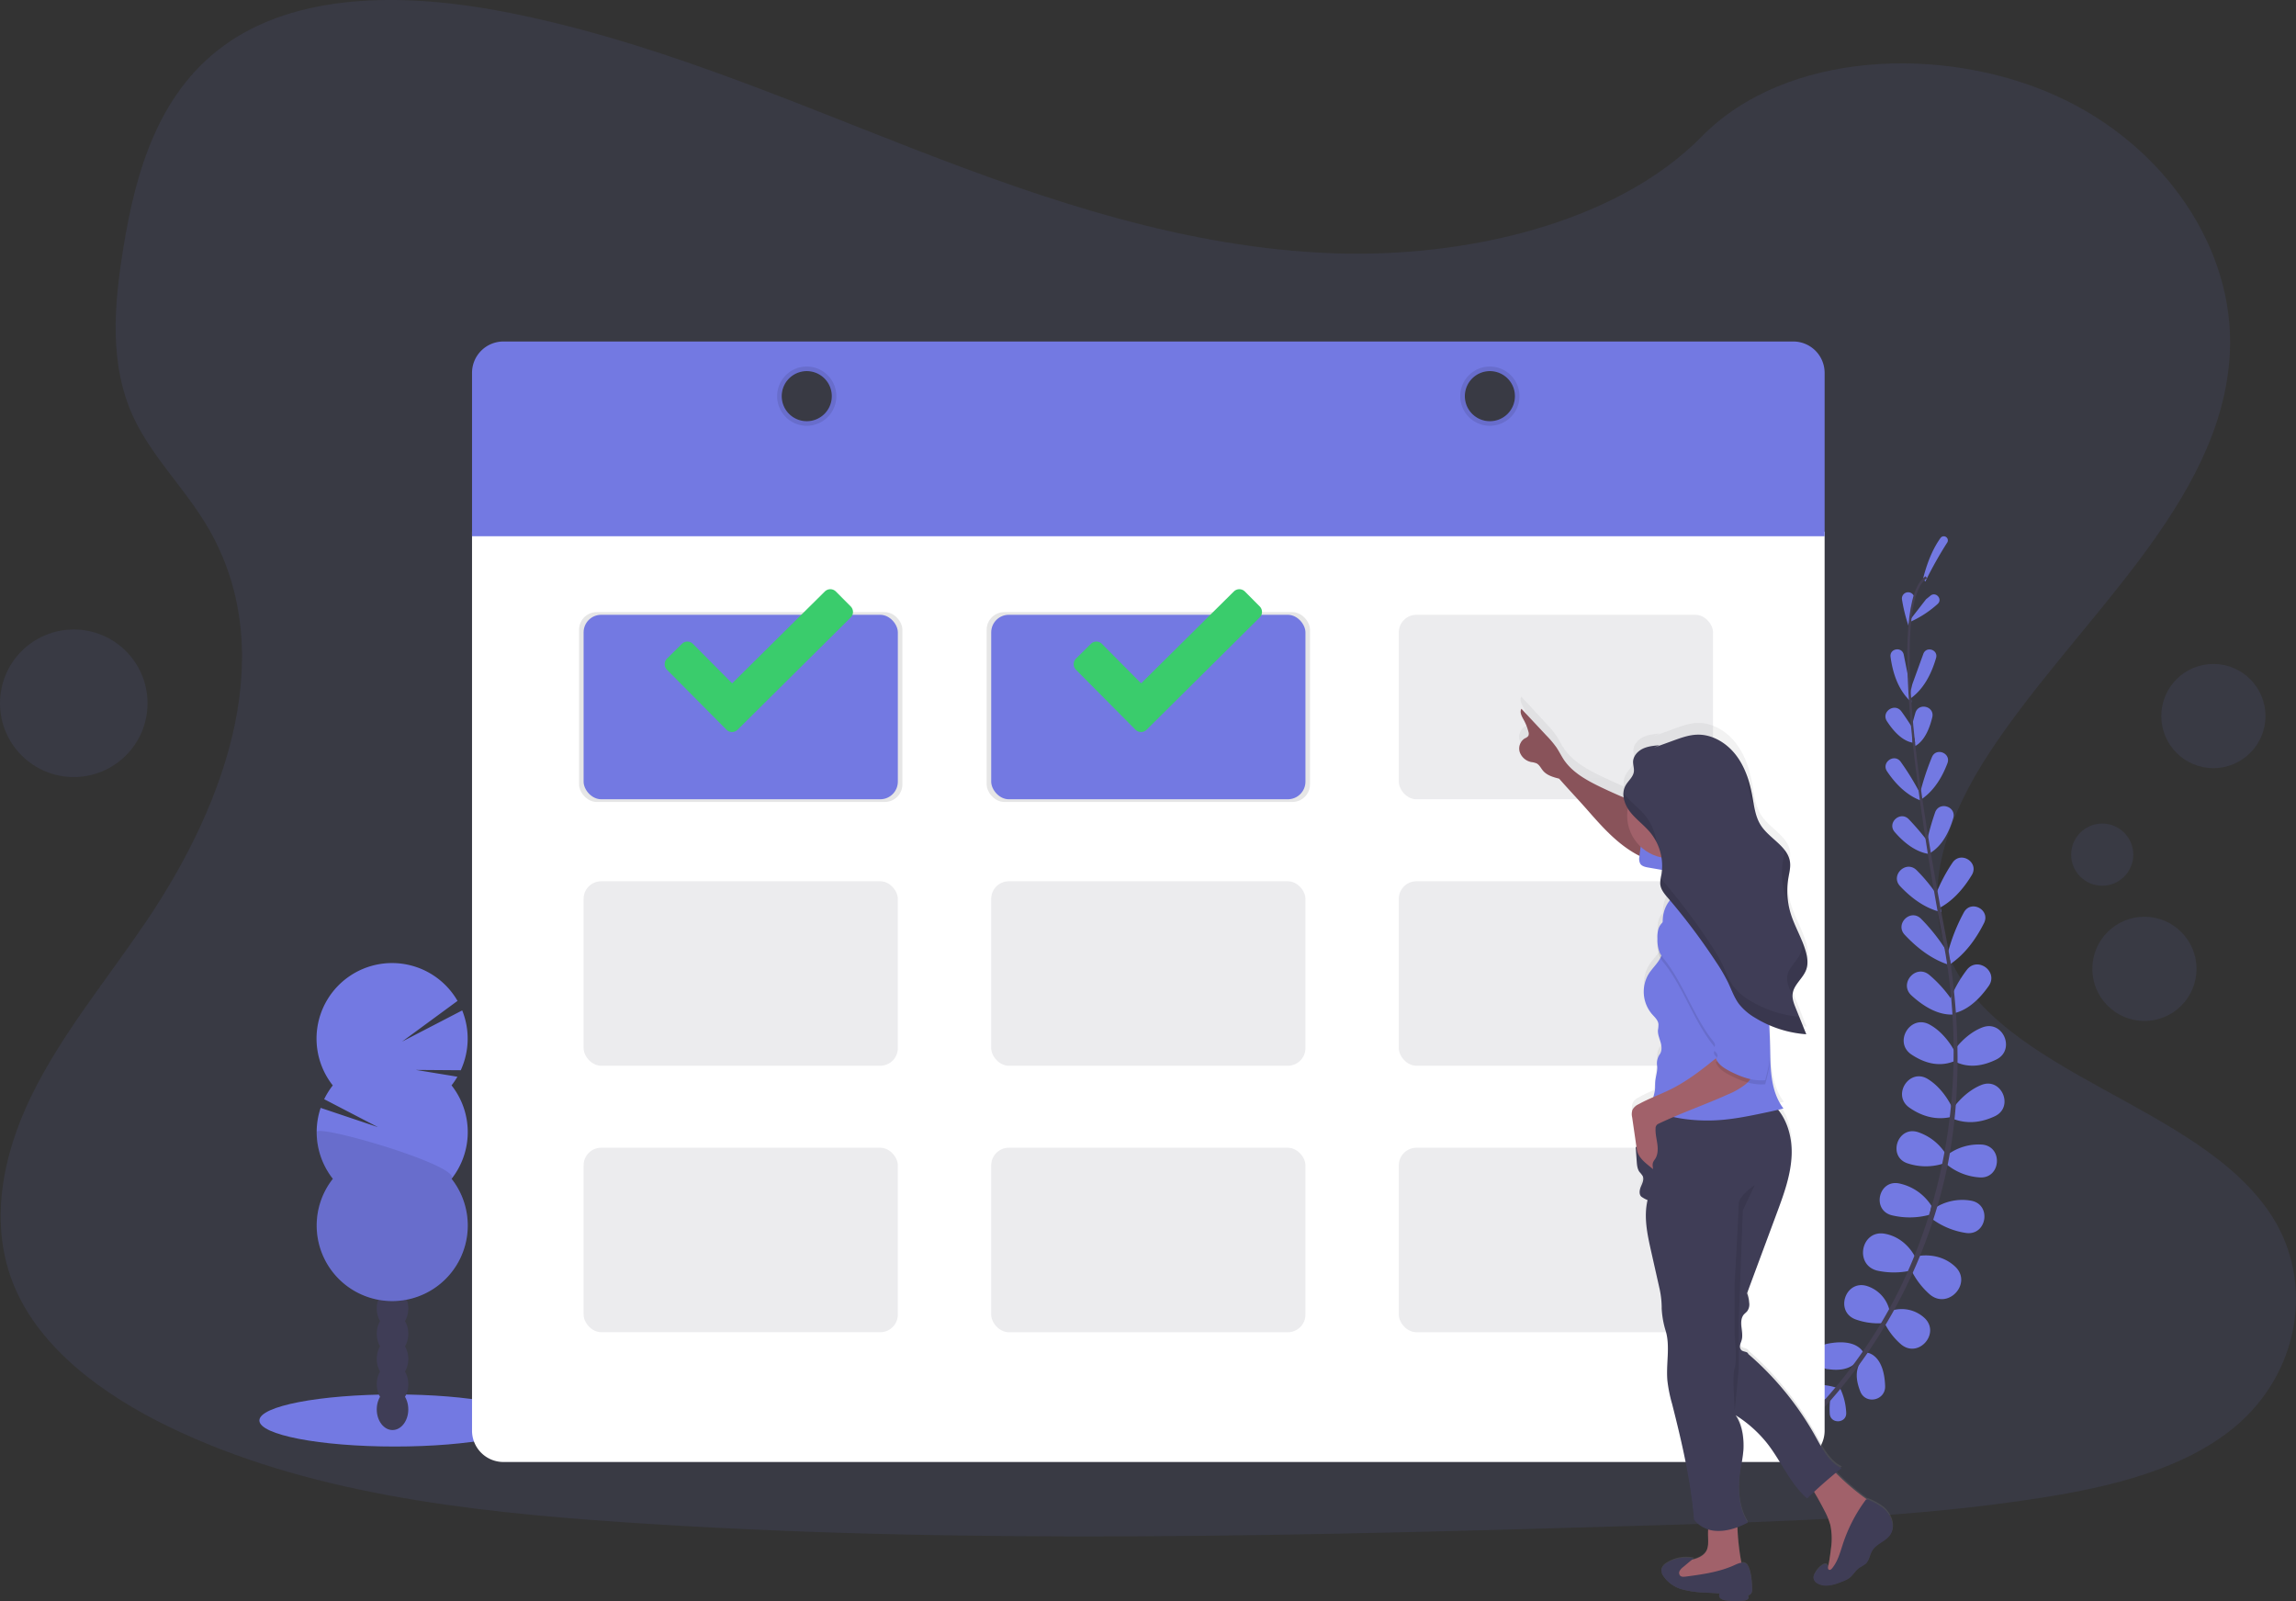 <svg data-name="Layer 1" xmlns="http://www.w3.org/2000/svg" width="1128.33" height="786.75"><rect width="100%" height="100%" fill="#333333" stroke="none"/><defs><linearGradient id="a" x1="874.32" y1="843.37" x2="874.32" y2="398.88" gradientUnits="userSpaceOnUse"><stop offset="0" stop-color="gray" stop-opacity=".25"/><stop offset=".54" stop-color="gray" stop-opacity=".12"/><stop offset="1" stop-color="gray" stop-opacity=".1"/></linearGradient></defs><path d="M655.7 124.47c-72.31-2.51-141.18-25.86-206.95-51.4S317.84 19.23 247.25 5.7c-45.39-8.71-97.31-9.94-133.89 14.4-35.2 23.42-46.57 63.85-52.69 101.37-4.6 28.23-7.3 57.93 5.3 84.36 8.75 18.34 24.29 33.76 35 51.33 37.39 61.15 11 136.54-29.56 196.25-19 28-41.06 54.72-55.72 84.53s-21.42 63.97-8.53 94.43c12.72 30.14 43 52.78 75.87 68.71 66.64 32.29 145.23 41.55 221.86 46.79 169.64 11.6 340.19 6.58 510.28 1.55 62.94-1.87 126.17-3.75 188.09-13.49 34.39-5.4 69.89-14 94.86-34.69 31.69-26.29 39.55-70.81 18.31-103.78-35.62-55.3-134.11-69-159-128.38-13.71-32.66.37-69.05 20.29-99.34 42.72-65 114.33-122 118.1-196.29 2.6-51-31.83-102.12-85.06-126.26-55.8-25.3-133.16-22.12-174.33 19.77-42.39 43.13-116.88 59.72-180.73 57.51z" fill="#7379e2" opacity=".1"/><path d="M902.64 681.91a30.82 30.82 0 00-12.59-1.34c-5.17.56-4.44 8.43.75 8.06a37.18 37.18 0 007.66-1.41zM904.21 681.98a30.77 30.77 0 013.08 12.29c.17 5.2-7.73 5.57-8.09.38a37.63 37.63 0 01.34-7.78zM915.97 665.14s-2.53-7.94-18-4.86c-7 1.39-6.81 11.43.2 12.49h.3c10.21 1.42 13.76-2.63 17.5-7.63zM917.58 664.67s8.31.65 8.83 16.4c.24 7.09-9.57 9.24-12.2 2.66 0-.1-.07-.19-.11-.29-3.67-9.61-.54-13.99 3.48-18.77zM928.68 644.37a16.53 16.53 0 00-11.16-12.46c-10.47-3.3-16 12.36-5.77 16.34a32.68 32.68 0 0013.24 1.92zM941.45 618.22s-4.23-10-15.2-12c-11.63-2.13-15.15 15.34-3.66 18.13a38.35 38.35 0 0015.66.13zM949.16 592.47a24.82 24.82 0 00-16-11c-10-1.88-13.37 13.09-3.55 15.65a37.34 37.34 0 0018.74-.26zM956.43 567.37a25.81 25.81 0 00-14-11.13c-10-3.07-14.94 12.09-5 15.39a28.47 28.47 0 0018.14-.07zM959.49 544.5s-4-9.38-12.15-14.34c-9.08-5.53-17.73 8-9 14.09 5.38 3.77 12.27 6.37 20.32 4.63zM961 517.37s-4.41-9.47-12.87-14c-9.46-5-17.69 8.82-8.78 14.78 5.83 3.89 13.11 6.41 20.84 3.37zM960.06 492.63a61.35 61.35 0 00-12-13.65c-6.62-5.41-15 4.33-8.73 10.11 5.79 5.31 13 9.77 20.45 9.41zM957.55 468.89a89.9 89.9 0 00-13.56-17.52c-5.18-5-12.84 2.62-8 7.89 5.59 6 13.13 12.22 22.19 14.94zM952.7 440.97a80.15 80.15 0 00-10.83-13.41c-5.22-5.11-13.09 2.58-8.08 7.89 5.32 5.65 12.2 10.94 20.27 12.74zM948.46 414.92a127.83 127.83 0 00-10.41-12.37c-4.18-4.31-10.86 1.75-6.92 6.29 4.63 5.34 10.57 10.07 17.4 10.83zM944.06 390.76a130.3 130.3 0 00-10-16.45c-3.13-4.28-9.65.3-6.7 4.7 3.86 5.77 9.22 11.48 16.26 14.23zM940.43 358.65s-2.47-4.19-6-9.06c-3.26-4.49-10.14.15-7.12 4.8 3.4 5.21 7.66 9.65 12.62 10.53zM938.7 337.37l-3.13-15.65c-.83-4.14-7-3.15-6.5 1 1.12 8.36 4 16.77 10.27 22.29zM940.56 292.89a3.07 3.07 0 00-5.86 1.68 79.23 79.23 0 003.16 12.8zM929.38 644.06a16.53 16.53 0 0116.36 3.52c8 7.47-2.82 20-11.35 13.11a32.86 32.86 0 01-8.23-10.55zM942.16 617.27s10.52-2.54 18.66 5.08c8.63 8.08-3.3 21.31-12.39 13.74a38.29 38.29 0 01-9.43-12.51zM949.85 594.23a24.83 24.83 0 0119-4.22c10 2 7.51 17.13-2.56 15.84a37.41 37.41 0 01-17.28-7.25zM956.93 567.51a25.78 25.78 0 0117.12-5.11c10.46.91 9.34 16.8-1.13 16.14a28.41 28.41 0 01-16.8-6.85z" fill="#7379e2"/><path d="M959.36 545.15s5.55-8.56 14.41-12.06c9.83-3.89 16.14 10.84 6.59 15.37-6 2.83-13.23 4.26-20.91 1.15zM959.71 516.96s5.61-8.8 14.58-12.16c10-3.75 16.39 11.05 6.78 15.8-6.29 3.1-13.84 4.64-21.1.62zM957.83 492.37a61.32 61.32 0 018.8-15.9c5.3-6.71 15.61 1 10.69 8-4.52 6.43-10.56 12.32-18 13.57zM957.06 468.85a89.53 89.53 0 018.12-20.66c3.59-6.22 13.06-1.07 9.84 5.35-3.68 7.35-9.2 15.4-17.14 20.55zM951.26 439.67a80.22 80.22 0 018.26-15.77c4.12-6 13.25-.12 9.48 6.08-4.1 6.76-9.88 13.56-17.63 17zM946.64 414.78a128.51 128.51 0 014.33-15.57c2-5.67 10.61-2.93 8.91 2.84-2 6.78-5.43 13.55-11.32 17.08zM943.43 390.29a129.85 129.85 0 016-18.31c2.08-4.88 9.48-1.91 7.6 3.05-2.44 6.5-6.36 13.28-12.58 17.56zM938.62 360.85s.94-4.77 2.65-10.54c1.58-5.32 9.62-3.23 8.31 2.16-1.46 6-4 11.65-8.4 14.13zM939.74 336.31l5.44-15c1.44-4 7.44-2.06 6.27 2-2.35 8.1-6.43 16-13.48 20.5zM946.52 294.46s.85-.68 2.15-1.75c2.65-2.2 6.11 1.64 3.61 4a51 51 0 01-14.79 9.38zM946.16 285.77a197 197 0 0110.85-19.32 2 2 0 00-3.24-2.29c-3.2 4.38-6.34 10.79-8.72 20.21z" fill="#7379e2"/><path d="M939.96 365.17l1.16-.12c-5-46.61-2.89-75.35 5.85-80.92l-.63-1c-9.26 5.93-11.46 34.29-6.38 82.04z" fill="#444053"/><path d="M957.16 475.37l1.73-.26c-.65-4.31-1.4-8.69-2.24-13-7.28-37.83-12.94-72.8-15.77-99.36l-1.27-1c2.84 26.61 8 62.79 15.33 100.67.82 4.28 1.57 8.65 2.22 12.95z" fill="#444053"/><path d="M876.16 710.95c.26-.21 26.9-20.59 50.29-59.68a252 252 0 0029.6-73.79c7.39-32.51 7.6-70.37 2.27-105.83l-1.56 1.25c12 79.58-10.89 141.37-32.25 177.09-23.16 38.73-49.49 58.9-49.76 59.1z" fill="#444053"/><ellipse cx="194.02" cy="697.97" rx="66.55" ry="12.8" fill="#7379e2"/><ellipse cx="192.9" cy="692.53" rx="7.75" ry="10.14" fill="#3f3d56"/><ellipse cx="192.9" cy="680.13" rx="7.75" ry="10.14" fill="#3f3d56"/><ellipse cx="192.9" cy="667.74" rx="7.75" ry="10.14" fill="#3f3d56"/><ellipse cx="192.9" cy="655.34" rx="7.75" ry="10.14" fill="#3f3d56"/><ellipse cx="192.9" cy="642.94" rx="7.75" ry="10.14" fill="#3f3d56"/><ellipse cx="192.9" cy="630.55" rx="7.75" ry="10.14" fill="#3f3d56"/><ellipse cx="192.9" cy="618.15" rx="7.75" ry="10.14" fill="#3f3d56"/><path d="M221.9 533.31a36.51 36.51 0 002.89-4.25l-20.36-3.34 22 .16a37.14 37.14 0 00.71-29.4L197.6 511.8l27.24-20a37.12 37.12 0 10-61.3 41.53 37.49 37.49 0 00-4.23 6.77l26.43 13.73-28.16-9.46a37.13 37.13 0 006 34.85 37.12 37.12 0 1058.34 0 37.09 37.09 0 000-45.89z" fill="#7379e2"/><path d="M155.62 556.26a37 37 0 007.94 22.94 37.12 37.12 0 1058.34 0c4.98-6.31-66.28-27.11-66.28-22.94z" opacity=".1"/><path d="M231.97 261.24v441.71a15.42 15.42 0 0015.42 15.42h633.87a15.42 15.42 0 0015.42-15.42V261.24z" fill="#fff"/><rect x="284.57" y="300.78" width="158.9" height="93.27" rx="8.65" opacity=".1"/><rect x="484.88" y="300.78" width="158.9" height="93.27" rx="8.65" opacity=".1"/><rect x="286.8" y="302.09" width="154.43" height="90.64" rx="8.65" fill="#7379e2"/><rect x="723.26" y="358.72" width="154.43" height="90.64" rx="8.65" transform="rotate(-180 782.555 375.725)" fill="#444053" opacity=".1"/><rect x="522.95" y="358.72" width="154.43" height="90.64" rx="8.65" transform="rotate(-180 582.245 375.725)" fill="#7379e2"/><rect x="286.8" y="433.02" width="154.43" height="90.64" rx="8.65" fill="#444053" opacity=".1"/><rect x="723.26" y="489.65" width="154.43" height="90.64" rx="8.65" transform="rotate(-180 782.555 506.655)" fill="#444053" opacity=".1"/><rect x="522.95" y="489.65" width="154.43" height="90.64" rx="8.65" transform="rotate(-180 582.245 506.655)" fill="#444053" opacity=".1"/><rect x="286.8" y="563.95" width="154.43" height="90.64" rx="8.65" fill="#444053" opacity=".1"/><rect x="723.26" y="620.57" width="154.43" height="90.64" rx="8.65" transform="rotate(-180 782.555 637.585)" fill="#444053" opacity=".1"/><rect x="522.95" y="620.57" width="154.43" height="90.64" rx="8.65" transform="rotate(-180 582.245 637.585)" fill="#444053" opacity=".1"/><path d="M231.97 183.23v80.25h664.71v-80.25a15.42 15.42 0 00-15.42-15.43H247.39a15.42 15.42 0 00-15.42 15.43zm164.5 23.74a12.31 12.31 0 1112.31-12.31 12.31 12.31 0 01-12.31 12.31zm335.71 0a12.31 12.31 0 1112.31-12.31 12.31 12.31 0 01-12.33 12.31z" fill="#7379e2"/><path d="M396.47 180.11a14.55 14.55 0 1014.54 14.55 14.54 14.54 0 00-14.54-14.55zm0 26.86a12.31 12.31 0 1112.31-12.31 12.31 12.31 0 01-12.31 12.31zM732.16 180.11a14.55 14.55 0 1014.55 14.55 14.55 14.55 0 00-14.55-14.55zm0 26.86a12.31 12.31 0 1112.31-12.31 12.31 12.31 0 01-12.31 12.31z" opacity=".1"/><circle cx="1033.1" cy="419.94" r="15.27" fill="#7379e2" opacity=".1"/><circle cx="1087.73" cy="351.84" r="25.6" fill="#7379e2" opacity=".1"/><circle cx="1053.84" cy="476.06" r="25.6" fill="#7379e2" opacity=".1"/><circle cx="36.25" cy="345.56" r="36.25" fill="#7379e2" opacity=".1"/><path d="M961.49 797a32 32 0 00-7.42-4.17 1.53 1.53 0 00-.65-.17 114.16 114.16 0 01-15.3-13.18c1-.8 1.92-1.58 2.9-2.35-6-2.86-9.33-9.41-12.57-15.32a151.14 151.14 0 00-33.34-41.54c-.33-1.27-2.26-1-3.29-1.82a2.64 2.64 0 01-.73-2.55c.16-.92.58-1.77.81-2.67.55-2.11.07-4.33-.17-6.5s-.14-4.59 1.3-6.21c.46-.53 1.05-.94 1.5-1.48a5.64 5.64 0 001-4.49 15.94 15.94 0 00-1-4.55q7.35-20 14.69-40.07c3.43-9.34 6.89-18.88 7.24-28.84.28-8-1.78-16.31-6.62-22.42.88-.21 1.76-.43 2.63-.68-5.72-7.58-6.34-17.62-6.49-27.17q-.12-7.14-.49-14.29c1.66.73 3.34 1.38 5.06 1.94l1.6.49a55.15 55.15 0 007.93 1.7c1.18.17 2.38.3 3.57.38q-2.58-6.46-5.15-12.94a17.68 17.68 0 01-1.6-6.07v-.4c0-.24 0-.48.05-.72a7.9 7.9 0 01.39-1.68 7.61 7.61 0 01.31-.79 14 14 0 011.28-2.25c.36-.55.76-1.08 1.16-1.62a22.11 22.11 0 003.59-5.81 11 11 0 00.55-3.31 16.29 16.29 0 00-.3-3.4c-.14-.74-.32-1.49-.52-2.21-.13-.45-.27-.9-.41-1.34l-.12-.36c-.11-.34-.22-.67-.34-1l-.12-.34c-.13-.36-.26-.71-.4-1.07l-.08-.21c-1.91-4.91-4.45-9.59-6-14.64a38.6 38.6 0 01-1-4.09c-.07-.35-.12-.71-.18-1.06s-.09-.6-.13-.9-.09-.7-.13-1.05l-.09-1c0-.32-.05-.64-.07-1 0-.61-.06-1.22-.07-1.83v-.65-1.39-.74c0-.46.07-.92.11-1.37 0-.22 0-.44.07-.65q.1-1 .27-2c.1-.59.21-1.19.33-1.79a23.88 23.88 0 00.56-5c0-.32 0-.65-.07-1s-.08-.54-.13-.8a2 2 0 010-.24c0-.18-.09-.36-.13-.54s-.05-.17-.08-.25-.11-.35-.17-.52-.05-.15-.08-.23-.14-.36-.22-.53l-.07-.18c-.1-.22-.21-.43-.32-.64a14.73 14.73 0 00-1.34-2.08c-3.29-4.32-8.76-7.61-11.77-12.37a27.54 27.54 0 01-3.37-10c-.15-.8-.28-1.6-.42-2.39s-.26-1.57-.4-2.35c-.09-.48-.18-1-.28-1.44l-.06-.31c-.08-.38-.16-.77-.25-1.15l-.06-.27c-.09-.4-.18-.8-.28-1.2l-.06-.21c-.1-.42-.21-.84-.32-1.26a.83.83 0 010-.15c-.12-.44-.25-.88-.38-1.32v-.09c-.14-.46-.28-.91-.43-1.36-.15-.46-.31-.93-.48-1.39-.18-.47-.35-.94-.54-1.4a37 37 0 00-5.06-9c-4.58-5.88-11.66-10.1-19-9.82-3.94.15-7.72 1.53-11.43 2.9l-9.63 3.55 2.69-1.24c-2.8.25-5.66.51-8.19 1.75s-4.67 3.67-4.75 6.51c-.05 1.65.6 3.29.39 4.93-.35 2.71-2.84 4.55-4.13 6.95a8.94 8.94 0 00-1 4.7v.64a.88.88 0 000 .16v.32c-4-1.74-8-3.55-12-5.49-6.61-3.25-13.3-7.07-17.42-13.23-1.32-2-2.34-4.16-3.65-6.14a48.6 48.6 0 00-5-6l-12.27-13.28c-.94 1.77.27 3.86 1.22 5.62a24.13 24.13 0 012.27 5.86 2.78 2.78 0 01-.06 2.05 4 4 0 01-1.68 1.19 6 6 0 00-2.53 6.87 7.6 7.6 0 005.67 4.94 10.29 10.29 0 012.53.62c1.48.73 2.18 2.43 3.24 3.7 1.93 2.32 5 3.19 7.93 3.95 4.54 5.24 9.26 10.26 13.8 15.5 6.87 7.93 13.9 16 22.86 21.36.93.56 1.88 1.08 2.84 1.56 0 .16 0 .32-.05.48a5.42 5.42 0 00.43 3.5c.8 1.27 2.45 1.65 3.92 1.91l6.78 1.21a23.16 23.16 0 01-.33 2.62c-.09.53-.2 1.05-.3 1.58l-.12.68v.1c0 .03 0 .36-.07.55s0 .13 0 .19v1.33c.23 2.66 2 4.86 3.77 6.89l.95 1.15a16 16 0 00-3.09 6.48 22 22 0 00-.44 4.51 7.83 7.83 0 00-2 3.12 14.26 14.26 0 00-.52 5.05v2a16.8 16.8 0 001.16 7c.09.18.19.34.28.51-1.5 2.94-4 5.23-5.79 8a17.36 17.36 0 001.59 19.88c1.37 1.58 3.13 3.1 3.29 5.2a19.51 19.51 0 01-.28 2.84c-.16 2.26.88 4.4 1.44 6.59.47 1.82.49 4-.55 5.46a8 8 0 00-1.37 5.24c.51 2.83-.66 5.66-.86 8.53-.09 1.23 0 2.48-.11 3.71a20.91 20.91 0 01-.73 3.48c0 .12-.06.25-.1.38-2.47 1.09-4.92 2.22-7.28 3.53a6.39 6.39 0 00-3 2.76 7.08 7.08 0 00-.16 3.8l2.13 14.82-.37-.16q.25 3.64.52 7.31c.13 1.85.3 3.81 1.4 5.29a13.78 13.78 0 011.51 1.93c.84 1.7-.16 3.68-.9 5.42s-1 4.21.63 5.15a13.29 13.29 0 002.73 1.46c-2 8.34-.16 17.08 1.7 25.45q2.13 9.6 4.27 19.18a46.54 46.54 0 01.94 8.24v1.2a46.16 46.16 0 002 11.22c2.22 7.48.09 16.46.79 24.61a73 73 0 002.34 11.59c4.83 19.16 9.14 37.94 10.8 57.64a14.48 14.48 0 006.92 4.83c-.2 2.42.07 5.19 0 6.6a11.4 11.4 0 01-.54 3.44c-.85 2.22-3 3.67-5.23 4.45-.7.24-1.41.43-2.13.6l.8-.68a17.86 17.86 0 00-13.31 2.34 5.27 5.27 0 00-2.63 3.1 5 5 0 00.92 3.59 16.37 16.37 0 009.25 6.57 48.52 48.52 0 0011.4 1.59l7.06.41a1.94 1.94 0 00.46 2.51 4.94 4.94 0 002.59.94 33 33 0 008.71.13 3.41 3.41 0 002-.72 1.29 1.29 0 000-1.91 2.11 2.11 0 001.92-1.4 5.68 5.68 0 00.26-2.53c-.19-3.29-.48-8.07-2.19-11a2.79 2.79 0 00-3.09-1.36 120 120 0 01-2-17.74 43.33 43.33 0 005.14-2.32c-4.91-7.93-5-18-3.5-27.22a82.46 82.46 0 001.31-8.81c.33-5.9-.56-12.58-3.83-17.46a62.47 62.47 0 0115.6 14.12c6.91 9 11.12 19.9 19.59 27.4q1.67-1.63 3.38-3.24 2.68 4.54 5.07 9.27a35.26 35.26 0 012.94 7.31 33.81 33.81 0 01.27 11.79q-.35 3.12-.85 6.21a16.9 16.9 0 01-.61 2.6 1.8 1.8 0 00-.19-.78c-.53-.93-2-.51-2.8.13a12.36 12.36 0 00-3.45 4 4.31 4.31 0 00-.62 2.55 3.77 3.77 0 002 2.5c3.71 2.17 8.37.6 12.35-1a14.49 14.49 0 003.12-1.57c2-1.44 3.09-3.81 5.08-5.21a29.43 29.43 0 003.07-1.94c1.85-1.69 2-4.54 3.35-6.68 2.24-3.69 7.25-4.64 9.21-8.55 2.27-4.32-.38-9.77-3.8-12.59z" transform="translate(-35.84 -56.63)" fill="url(#a)"/><path d="M839.44 757.97a11.15 11.15 0 01-.55 3.4c-.84 2.19-3 3.62-5.22 4.39s-4.58 1-6.84 1.67a6 6 0 00-2.67 1.38c-2 2-.8 5.6 1.54 7.09s5.32 1.44 8.1 1.25a106.69 106.69 0 0017.52-2.49c2.08-.49 4.51-1.45 4.84-3.56a5.84 5.84 0 00-.16-2 118.21 118.21 0 01-2.25-21.73c0-.48-11.6-.79-12.68-.09-2.42 1.59-1.5 8.23-1.63 10.69zM891.16 732.5q2.88 4.77 5.41 9.73a34.45 34.45 0 012.94 7.21 33.14 33.14 0 01.27 11.63q-.35 3.07-.86 6.13c-.33 2-.86 4.27-2.57 5.42a5.92 5.92 0 005.1.45 14.69 14.69 0 004.49-2.75c8.57-7.07 15-17.34 15.32-28.45a4.51 4.51 0 00-.47-2.52 5 5 0 00-1.5-1.34 115.25 115.25 0 01-17.73-14.89 2.17 2.17 0 00-1.3-.83 2.25 2.25 0 00-1.16.33c-3.29 1.65-8.79 4-10.16 7.75a5.24 5.24 0 012.22 2.13z" fill="#a1616a"/><path d="M851.16 769.58c-7.2 3-15 4.08-22.79 5.11-1 .12-2.07.2-2.73-.5a2.08 2.08 0 01-.18-2.34 6.1 6.1 0 011.67-1.84l5.17-4.33a18 18 0 00-13.14 2.26 5.23 5.23 0 00-2.62 3 4.88 4.88 0 00.92 3.55 16.34 16.34 0 009.24 6.48 49.4 49.4 0 0011.39 1.57l7 .4a1.89 1.89 0 00.47 2.48 5 5 0 002.6.95 33.34 33.34 0 008.7.12 3.33 3.33 0 002-.71 1.26 1.26 0 000-1.88 2.11 2.11 0 001.92-1.39 5.79 5.79 0 00.26-2.49c-.19-3.24-.48-8-2.19-10.83s-5.27-.61-7.69.39zM925.47 740.99a32.17 32.17 0 00-7.42-4.11.88.88 0 00-1.34.34 76.13 76.13 0 00-10.93 21.07c-1.43 4.3-2.56 8.88-5.46 12.36-.38.46-1 .93-1.52.66-.75-.38-.29-1.59-.71-2.32-.52-.92-1.94-.5-2.79.13a12 12 0 00-3.44 4 4 4 0 00-.62 2.51 3.7 3.7 0 001.95 2.46c3.71 2.15 8.37.6 12.34-1a14.12 14.12 0 003.11-1.55c2-1.41 3.09-3.76 5.08-5.13a29.27 29.27 0 003.07-1.92c1.84-1.67 2-4.48 3.34-6.6 2.24-3.63 7.25-4.57 9.21-8.43 2.19-4.31-.45-9.69-3.87-12.47zM869.66 541.24c7.86 5.9 11.16 16.39 10.81 26.21s-3.8 19.24-7.22 28.45q-7.35 19.77-14.68 39.53a16.3 16.3 0 011 4.5 5.53 5.53 0 01-1 4.42c-.46.53-1 .94-1.5 1.46-1.44 1.6-1.53 4-1.3 6.13s.72 4.33.17 6.41c-.23.89-.65 1.73-.81 2.63a2.61 2.61 0 00.73 2.52c1 .8 3 .54 3.29 1.8a149.46 149.46 0 0133.3 41c3.24 5.83 6.51 12.29 12.56 15.11a219.28 219.28 0 00-16.93 14.89c-8.45-7.4-12.66-18.17-19.56-27a62 62 0 00-15.58-13.93c3.27 4.81 4.16 11.41 3.83 17.22a79.91 79.91 0 01-1.31 8.69c-1.55 9.1-1.41 19 3.5 26.86-5.24 2.72-11.26 4.74-17.11 3.93a14.56 14.56 0 01-9.32-5.32c-1.66-19.44-6-38-10.79-56.87a69.91 69.91 0 01-2.33-11.51c-.7-8 1.43-16.9-.8-24.28a45.27 45.27 0 01-2-11.06v-1.19a45.32 45.32 0 00-.94-8.12l-4.26-18.92c-1.86-8.27-3.72-16.89-1.71-25.12a13.35 13.35 0 01-2.72-1.43c-1.63-.93-1.37-3.36-.63-5.08s1.73-3.67.9-5.35a13.06 13.06 0 00-1.51-1.91c-1.1-1.46-1.27-3.39-1.4-5.21l-.52-7.22a14.13 14.13 0 017.12 6.23c-3.94-6.1-2-14.8.91-21.46a9.78 9.78 0 019.18-7.27c16.03-2.74 35.61-9.53 48.63.26z" fill="#3f3d56"/><path d="M862.35 582.3s-7.88 5.26-7.88 9.2-2 39.4-2 39.4v25s1.31 13.14 0 16.42 0 18.39 0 20.36 2-20.36 2-20.36v-23.68l2-53.86z" opacity=".1"/><path d="M818.4 400.16l-4.59-1.79c-9.38-3.76-18.77-7.53-27.85-11.94-6.6-3.21-13.29-7-17.4-13.05-1.32-2-2.34-4.1-3.65-6.07a48.42 48.42 0 00-5-5.93l-12.26-13.1c-.94 1.75.26 3.81 1.22 5.54a24 24 0 012.27 5.79 2.68 2.68 0 01-.07 2 3.89 3.89 0 01-1.67 1.18 5.87 5.87 0 00-2.53 6.77 7.55 7.55 0 005.66 4.88 10.75 10.75 0 012.53.61c1.48.73 2.18 2.4 3.24 3.65 1.93 2.29 5 3.16 7.92 3.9 4.54 5.17 9.25 10.12 13.79 15.29 6.86 7.82 13.88 15.78 22.84 21.08a33.45 33.45 0 0010.31 4.14 167.08 167.08 0 015.24-22.95z" fill="#a1616a"/><path d="M818.4 400.16l-4.59-1.79c-9.38-3.76-18.77-7.53-27.85-11.94-6.6-3.21-13.29-7-17.4-13.05-1.32-2-2.34-4.1-3.65-6.07a48.42 48.42 0 00-5-5.93l-12.26-13.1c-.94 1.75.26 3.81 1.22 5.54a24 24 0 012.27 5.79 2.68 2.68 0 01-.07 2 3.89 3.89 0 01-1.67 1.18 5.87 5.87 0 00-2.53 6.77 7.55 7.55 0 005.66 4.88 10.75 10.75 0 012.53.61c1.48.73 2.18 2.4 3.24 3.65 1.93 2.29 5 3.16 7.92 3.9 4.54 5.17 9.25 10.12 13.79 15.29 6.86 7.82 13.88 15.78 22.84 21.08a33.45 33.45 0 0010.31 4.14 167.08 167.08 0 015.24-22.95z" opacity=".15"/><path d="M810 426.27c-1.47-.26-3.12-.62-3.92-1.88a5.27 5.27 0 01-.43-3.45 96.76 96.76 0 015-22.1c2.23 4.13 6.62 6.54 10.78 8.71a80 80 0 0011.58 5.28c-1-.32-3.45 15.06-4.83 16-1.74 1.22-5.94-.43-7.87-.76z" fill="#7379e2"/><circle cx="820.65" cy="400.71" r="21.02" fill="#a1616a"/><path d="M816.38 418.11s13.79 11.82 7.88 19.7-9.2 13.14-1.32 13.8 34.15-13.14 34.15-13.14-24.3-19.7-20.36-31.52-20.35 11.16-20.35 11.16z" fill="#fbbebe"/><path d="M829.61 436.61a16.31 16.31 0 00-12.07 12.14c-1.55 7.08 1.74 15-1.36 21.52-1.46 3.1-4.17 5.42-6 8.33a17 17 0 001.58 19.61c1.37 1.56 3.13 3.07 3.29 5.13a18.84 18.84 0 01-.28 2.8c-.16 2.23.88 4.35 1.44 6.51.47 1.79.49 3.94-.55 5.38a7.79 7.79 0 00-1.36 5.17c.5 2.8-.67 5.59-.87 8.42-.09 1.22 0 2.44-.11 3.66a21.35 21.35 0 01-.72 3.43l-1.76 6.49c9.54 4.08 19.68 5.55 30 5.36 9.24-.18 18.35-2.09 27.39-4 2.75-.58 5.5-1.16 8.21-1.91-5.72-7.48-6.33-17.39-6.49-26.8a400.06 400.06 0 00-3.51-46.9c2.77-5.23 4-11.06 5.14-16.87a28.53 28.53 0 00.64-7.13c-.28-5-2.58-9.75-4.83-14.28-2.06-4.14-4.29-8.5-8.88-10.29a7.06 7.06 0 00-6.83.75c-3.47 2.62-2.44 7.14-3.33 11-1.17 5-5.78 8.59-10.69 10a34.75 34.75 0 01-11.24 1.05 2 2 0 01-1.42-3.28c1.61-1.78 3.23-3.59 4.61-5.29z" fill="#7379e2"/><path d="M845.89 517.86c-7.78 6.36-15.65 12.78-24.63 17.28-5.27 2.64-10.87 4.59-16 7.43a6.39 6.39 0 00-3 2.72 6.72 6.72 0 00-.16 3.75l2.28 15.72c.63 4.26 4.72 7 8 9.72-.18-1.43-.47-2.54.21-3.81a12.8 12.8 0 01.77-1.15c1.4-2.12 1.45-4.87 1.11-7.39s-1-5-.87-7.58a2.48 2.48 0 011.06-2.2c11.17-5.37 23.2-9.49 34.49-14.59a36.55 36.55 0 008.37-4.75 12.88 12.88 0 004.86-8.07 1.58 1.58 0 00-.2-1.23 1.67 1.67 0 00-.85-.5c-5.06-1.84-10.4-3.53-15.44-5.35z" fill="#a1616a"/><path d="M824.28 451.9c-3.86.65-7.92 2.65-9.23 6.35a14.11 14.11 0 00-.52 5 16.26 16.26 0 001.17 6.93 19.57 19.57 0 002.34 3.4c9.24 11.84 13.88 26.71 22.88 38.74.8 1.06 2.26 2.44 1.81 3.69a8.94 8.94 0 00-.43 1 2 2 0 00.66 1.75 4.27 4.27 0 011.09 1.59c.17.63-.25 1.45-.9 1.4 1.08 3.34 4.39 5.29 7.53 6.87 5.22 2.63 11 4.7 16.81 4.13 1.09-4.37 2.61-9.31 2-13.76a35.72 35.72 0 00-3.35-9.76l-3.91-8.54c-3.33-7.29-6.69-14.63-11.33-21.16a32 32 0 01-4.19-6.75c-1.19-3.09-4.46-5.26-6.44-7.91-2.94-4-6-8-9.94-10.89-1.58-1.22-4.12-2.4-6.05-2.08z" opacity=".1"/><path d="M824.28 449.93c-3.86.65-7.92 2.65-9.23 6.34a14.19 14.19 0 00-.52 5 16.26 16.26 0 001.17 6.93 19.57 19.57 0 002.34 3.4c9.24 11.84 13.88 26.71 22.88 38.74.8 1.06 2.26 2.44 1.81 3.69a8.94 8.94 0 00-.43 1 2 2 0 00.66 1.75 4.27 4.27 0 011.09 1.59c.17.63-.25 1.45-.9 1.4 1.08 3.34 4.39 5.29 7.53 6.87 5.22 2.63 11 4.7 16.81 4.13 1.09-4.37 2.61-9.31 2-13.76a35.72 35.72 0 00-3.35-9.76l-3.91-8.54c-3.33-7.29-6.69-14.63-11.33-21.16a31.84 31.84 0 01-4.19-6.76c-1.19-3.08-4.46-5.25-6.44-7.9-2.94-4-6-8-9.94-10.89-1.58-1.21-4.12-2.39-6.05-2.07z" fill="#7379e2"/><path d="M815.47 366.18c-2.79.24-5.66.5-8.18 1.72s-4.67 3.62-4.75 6.42c0 1.63.6 3.25.39 4.86-.35 2.68-2.84 4.49-4.12 6.86-2.24 4.12-.5 9.36 2.4 13s6.83 6.44 9.81 10.06a26 26 0 015.42 20.92 16.6 16.6 0 00-.53 4.37c.23 2.62 2 4.79 3.76 6.79a313.68 313.68 0 0123.72 31.56 85.27 85.27 0 015.84 10c1.7 3.58 3 7.4 5.36 10.57a27.91 27.91 0 007.87 6.75 55.58 55.58 0 0025.2 8.13l-5.15-12.77c-.91-2.27-1.85-4.66-1.55-7.09.57-4.6 5.21-7.62 6.72-12 1-2.82.55-5.93-.27-8.8-1.82-6.47-5.46-12.29-7.42-18.72a38 38 0 01-1.12-17.41c.43-2.56 1.13-5.13.81-7.7-.95-7.82-10.12-11.56-14.36-18.19-2.74-4.26-3.27-9.51-4.19-14.49-1.33-7.27-3.7-14.53-8.28-20.33s-11.64-10-19-9.69c-3.94.15-7.71 1.52-11.42 2.86l-9.64 3.51" fill="#3f3d56"/><g opacity=".1"><path d="M858.5 382.51c.83 4.49 1.35 9.2 3.45 13.21-.29-1.56-.53-3.13-.82-4.67a58.24 58.24 0 00-3.22-11.46c.25.97.42 1.94.59 2.92zM876.24 422.89a38.19 38.19 0 001.12 17.42c.47 1.53 1 3 1.64 4.5a38.07 38.07 0 01-.13-13.38c.43-2.56 1.13-5.13.81-7.7a12 12 0 00-2.6-6c-.15 1.74-.55 3.45-.84 5.16zM887.41 467.56a48.27 48.27 0 00-2-5.52 12.27 12.27 0 01-.38 5.78c-1.51 4.37-6.16 7.4-6.72 12-.3 2.43.63 4.82 1.55 7.09.34.85.68 1.71 1 2.56a8.24 8.24 0 010-1.11c.57-4.6 5.21-7.62 6.72-12 1.08-2.82.65-5.93-.17-8.8zM859.84 491.55a28 28 0 01-7.87-6.76c-2.37-3.17-3.67-7-5.37-10.57a84.33 84.33 0 00-5.84-10 314.08 314.08 0 00-23.71-31.57c-.31-.35-.61-.71-.91-1.07a10.28 10.28 0 00-.23 2.82c.23 2.62 2 4.79 3.76 6.79a313.68 313.68 0 0123.72 31.56 85.27 85.27 0 015.84 10c1.7 3.58 3 7.4 5.36 10.57a27.91 27.91 0 007.87 6.75 55.58 55.58 0 0025.2 8.13l-3.5-8.6a55.64 55.64 0 01-24.32-8.05zM808.39 400.6c-3-3.62-6.91-6.37-9.81-10.05-.26-.34-.51-.69-.76-1.06a14.56 14.56 0 003.39 9.59c2.9 3.69 6.83 6.44 9.81 10.06a25 25 0 013 4.56 26 26 0 00-5.63-13.1z"/></g><path d="M418.04 297.95l-7.25-7.29a3.85 3.85 0 00-5.47 0l-45.53 45.11-19.26-19.4a3.84 3.84 0 00-5.43 0l-7.33 7.25a3.89 3.89 0 000 5.47l29.25 29.47a3.88 3.88 0 005.46 0l55.56-55.14a3.85 3.85 0 000-5.47zM619.04 297.95l-7.25-7.29a3.85 3.85 0 00-5.47 0l-45.53 45.11-19.26-19.4a3.84 3.84 0 00-5.43 0l-7.33 7.25a3.89 3.89 0 000 5.47l29.25 29.47a3.88 3.88 0 005.46 0l55.56-55.14a3.85 3.85 0 000-5.47z" fill="#3acc6c"/></svg>